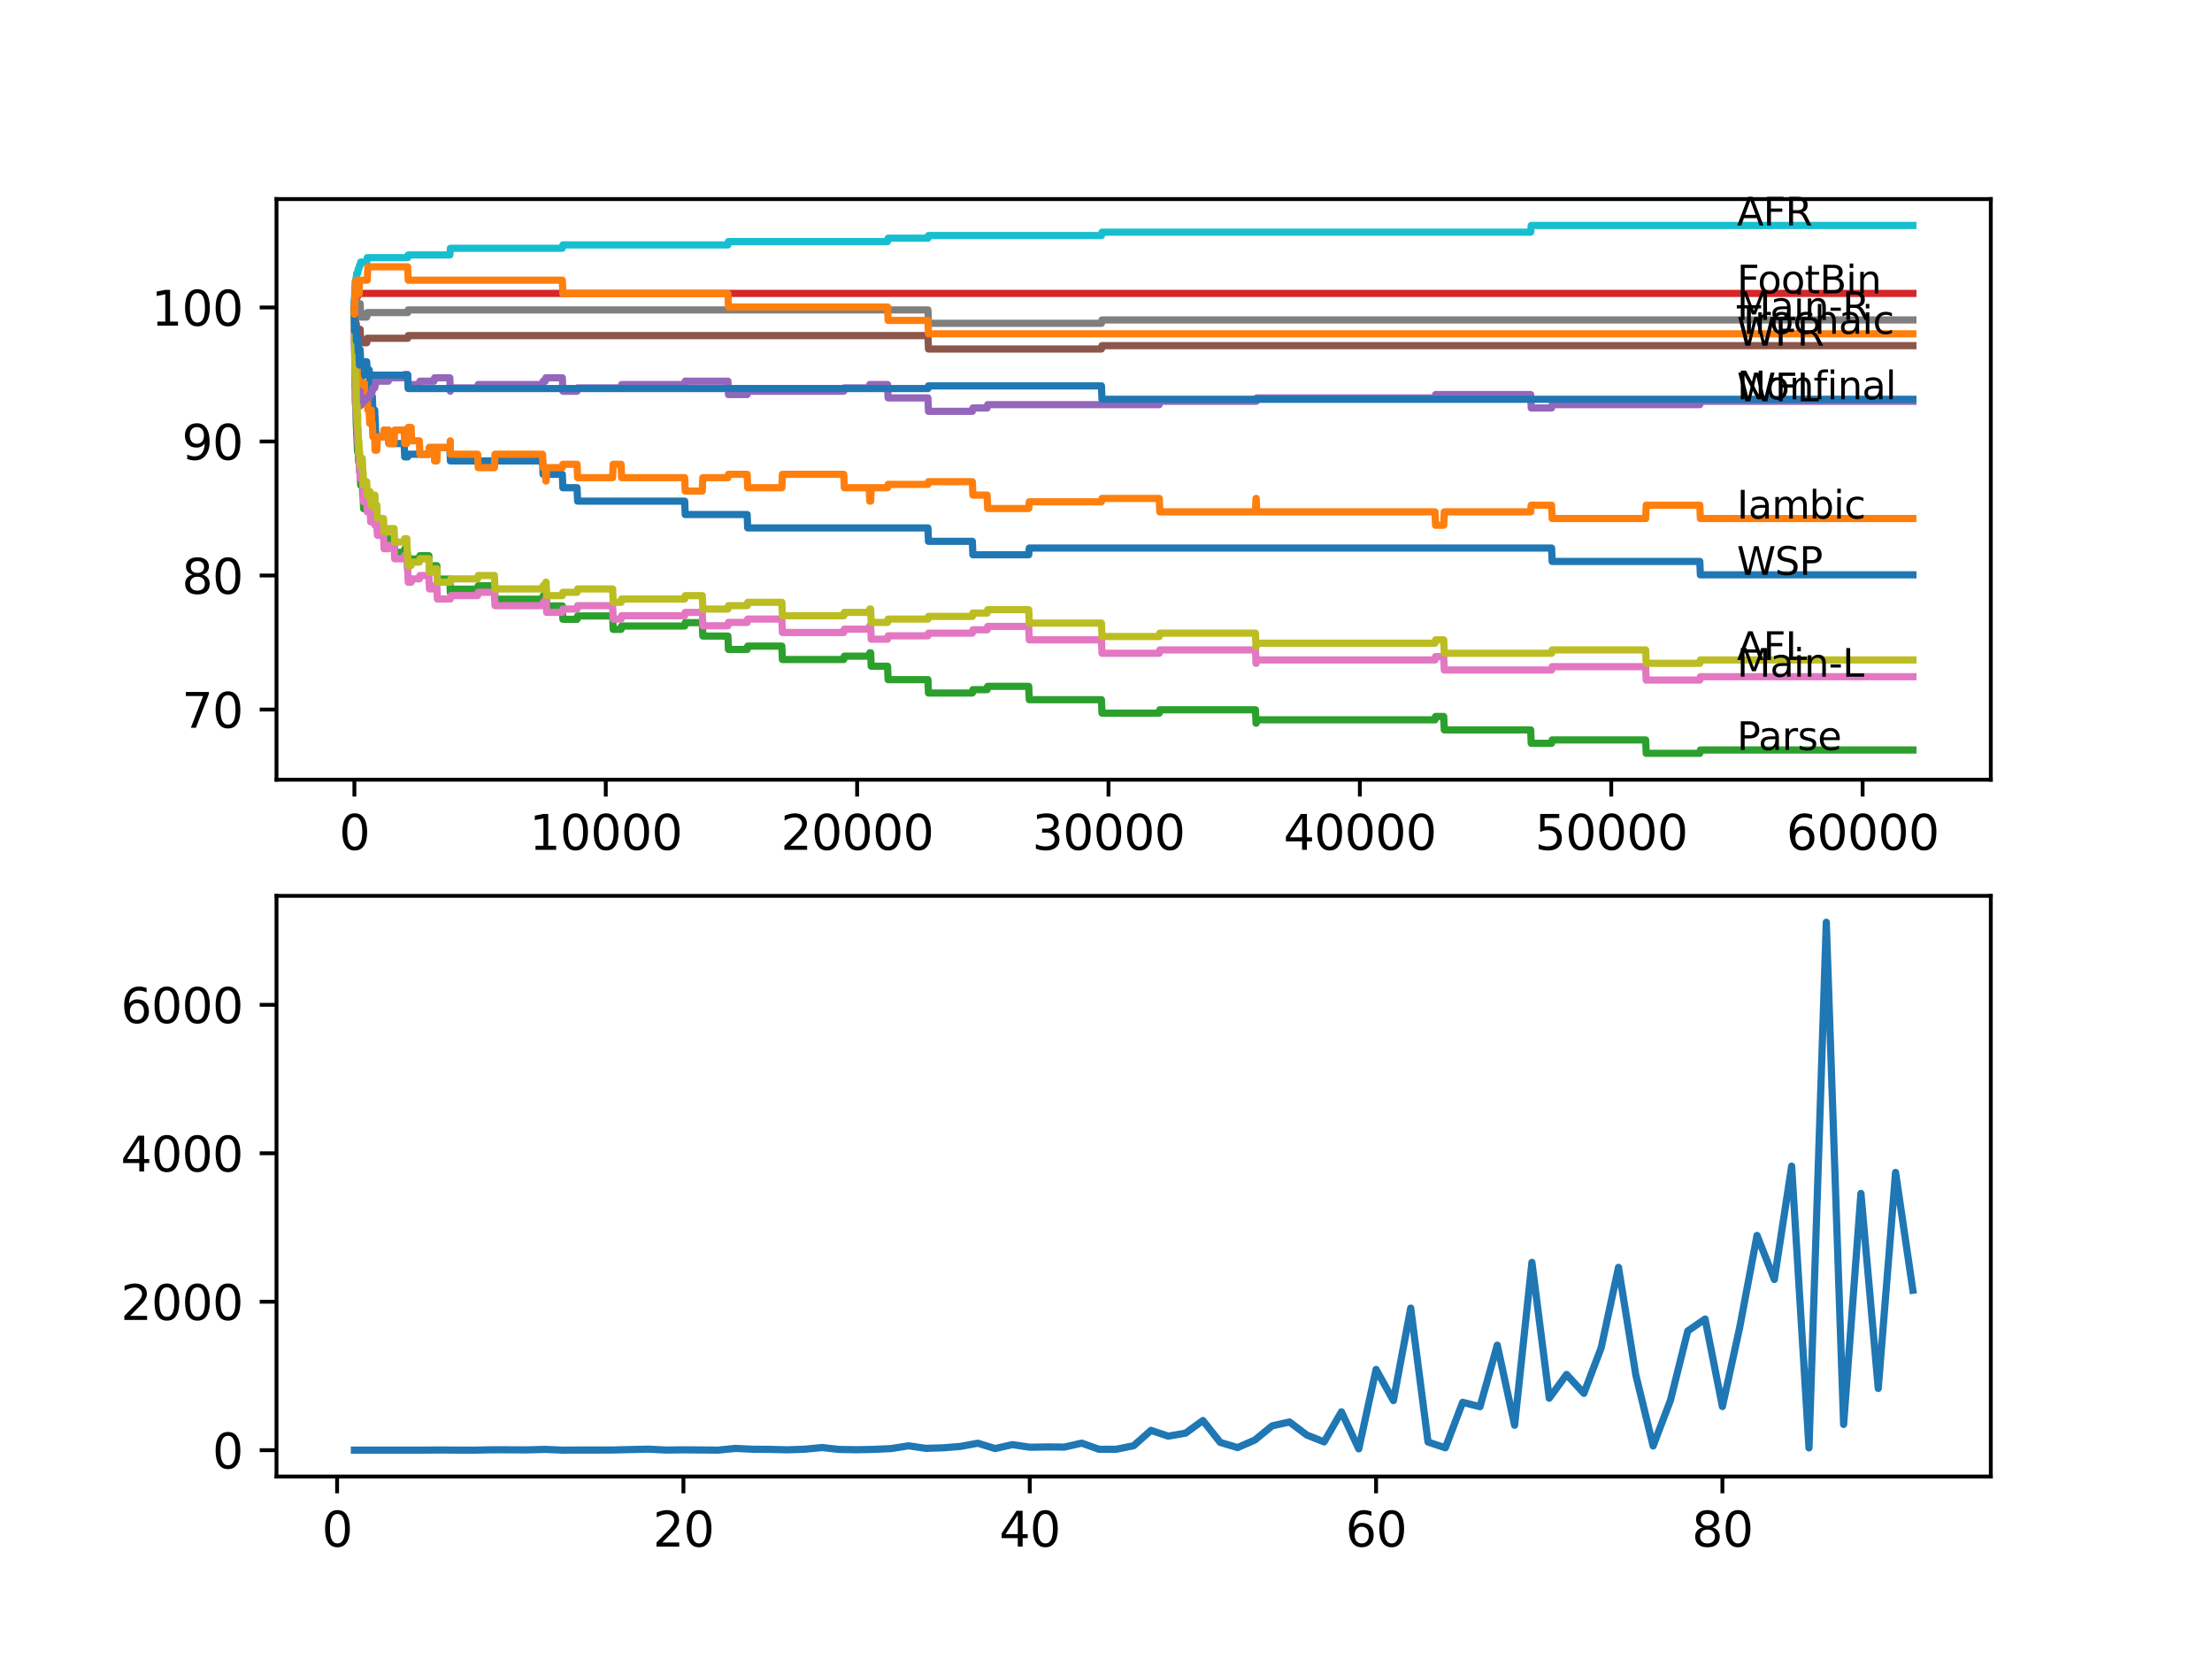 <?xml version="1.0" encoding="utf-8" standalone="no"?>
<!DOCTYPE svg PUBLIC "-//W3C//DTD SVG 1.1//EN"
  "http://www.w3.org/Graphics/SVG/1.1/DTD/svg11.dtd">
<svg xmlns:xlink="http://www.w3.org/1999/xlink" width="460.8pt" height="345.6pt" viewBox="0 0 460.8 345.6" xmlns="http://www.w3.org/2000/svg" version="1.1">
 <defs>
  <style type="text/css">*{stroke-linejoin: round; stroke-linecap: butt}</style>
 </defs>
 <g id="figure_1">
  <g id="patch_1">
   <path d="M 0 345.6 
L 460.8 345.6 
L 460.8 0 
L 0 0 
z
" style="fill: #ffffff"/>
  </g>
  <g id="axes_1">
   <g id="patch_2">
    <path d="M 57.6 162.432 
L 414.72 162.432 
L 414.72 41.472 
L 57.6 41.472 
z
" style="fill: #ffffff"/>
   </g>
   <g id="matplotlib.axis_1">
    <g id="xtick_1">
     <g id="line2d_1">
      <defs>
       <path id="m7dcc23afe0" d="M 0 0 
L 0 3.5 
" style="stroke: #000000; stroke-width: 0.8"/>
      </defs>
      <g>
       <use xlink:href="#m7dcc23afe0" x="73.827" y="162.432" style="stroke: #000000; stroke-width: 0.8"/>
      </g>
     </g>
     <g id="text_1">
      <!-- 0 -->
      <g transform="translate(70.646 177.03)scale(0.1 -0.1)">
       <defs>
        <path id="DejaVuSans-30" d="M 2034 4250 
Q 1547 4250 1301 3770 
Q 1056 3291 1056 2328 
Q 1056 1369 1301 889 
Q 1547 409 2034 409 
Q 2525 409 2770 889 
Q 3016 1369 3016 2328 
Q 3016 3291 2770 3770 
Q 2525 4250 2034 4250 
z
M 2034 4750 
Q 2819 4750 3233 4129 
Q 3647 3509 3647 2328 
Q 3647 1150 3233 529 
Q 2819 -91 2034 -91 
Q 1250 -91 836 529 
Q 422 1150 422 2328 
Q 422 3509 836 4129 
Q 1250 4750 2034 4750 
z
" transform="scale(0.016)"/>
       </defs>
       <use xlink:href="#DejaVuSans-30"/>
      </g>
     </g>
    </g>
    <g id="xtick_2">
     <g id="line2d_2">
      <g>
       <use xlink:href="#m7dcc23afe0" x="126.192" y="162.432" style="stroke: #000000; stroke-width: 0.8"/>
      </g>
     </g>
     <g id="text_2">
      <!-- 10000 -->
      <g transform="translate(110.286 177.03)scale(0.1 -0.1)">
       <defs>
        <path id="DejaVuSans-31" d="M 794 531 
L 1825 531 
L 1825 4091 
L 703 3866 
L 703 4441 
L 1819 4666 
L 2450 4666 
L 2450 531 
L 3481 531 
L 3481 0 
L 794 0 
L 794 531 
z
" transform="scale(0.016)"/>
       </defs>
       <use xlink:href="#DejaVuSans-31"/>
       <use xlink:href="#DejaVuSans-30" x="63.623"/>
       <use xlink:href="#DejaVuSans-30" x="127.246"/>
       <use xlink:href="#DejaVuSans-30" x="190.869"/>
       <use xlink:href="#DejaVuSans-30" x="254.492"/>
      </g>
     </g>
    </g>
    <g id="xtick_3">
     <g id="line2d_3">
      <g>
       <use xlink:href="#m7dcc23afe0" x="178.556" y="162.432" style="stroke: #000000; stroke-width: 0.8"/>
      </g>
     </g>
     <g id="text_3">
      <!-- 20000 -->
      <g transform="translate(162.65 177.03)scale(0.1 -0.1)">
       <defs>
        <path id="DejaVuSans-32" d="M 1228 531 
L 3431 531 
L 3431 0 
L 469 0 
L 469 531 
Q 828 903 1448 1529 
Q 2069 2156 2228 2338 
Q 2531 2678 2651 2914 
Q 2772 3150 2772 3378 
Q 2772 3750 2511 3984 
Q 2250 4219 1831 4219 
Q 1534 4219 1204 4116 
Q 875 4013 500 3803 
L 500 4441 
Q 881 4594 1212 4672 
Q 1544 4750 1819 4750 
Q 2544 4750 2975 4387 
Q 3406 4025 3406 3419 
Q 3406 3131 3298 2873 
Q 3191 2616 2906 2266 
Q 2828 2175 2409 1742 
Q 1991 1309 1228 531 
z
" transform="scale(0.016)"/>
       </defs>
       <use xlink:href="#DejaVuSans-32"/>
       <use xlink:href="#DejaVuSans-30" x="63.623"/>
       <use xlink:href="#DejaVuSans-30" x="127.246"/>
       <use xlink:href="#DejaVuSans-30" x="190.869"/>
       <use xlink:href="#DejaVuSans-30" x="254.492"/>
      </g>
     </g>
    </g>
    <g id="xtick_4">
     <g id="line2d_4">
      <g>
       <use xlink:href="#m7dcc23afe0" x="230.921" y="162.432" style="stroke: #000000; stroke-width: 0.8"/>
      </g>
     </g>
     <g id="text_4">
      <!-- 30000 -->
      <g transform="translate(215.015 177.03)scale(0.1 -0.1)">
       <defs>
        <path id="DejaVuSans-33" d="M 2597 2516 
Q 3050 2419 3304 2112 
Q 3559 1806 3559 1356 
Q 3559 666 3084 287 
Q 2609 -91 1734 -91 
Q 1441 -91 1130 -33 
Q 819 25 488 141 
L 488 750 
Q 750 597 1062 519 
Q 1375 441 1716 441 
Q 2309 441 2620 675 
Q 2931 909 2931 1356 
Q 2931 1769 2642 2001 
Q 2353 2234 1838 2234 
L 1294 2234 
L 1294 2753 
L 1863 2753 
Q 2328 2753 2575 2939 
Q 2822 3125 2822 3475 
Q 2822 3834 2567 4026 
Q 2313 4219 1838 4219 
Q 1578 4219 1281 4162 
Q 984 4106 628 3988 
L 628 4550 
Q 988 4650 1302 4700 
Q 1616 4750 1894 4750 
Q 2613 4750 3031 4423 
Q 3450 4097 3450 3541 
Q 3450 3153 3228 2886 
Q 3006 2619 2597 2516 
z
" transform="scale(0.016)"/>
       </defs>
       <use xlink:href="#DejaVuSans-33"/>
       <use xlink:href="#DejaVuSans-30" x="63.623"/>
       <use xlink:href="#DejaVuSans-30" x="127.246"/>
       <use xlink:href="#DejaVuSans-30" x="190.869"/>
       <use xlink:href="#DejaVuSans-30" x="254.492"/>
      </g>
     </g>
    </g>
    <g id="xtick_5">
     <g id="line2d_5">
      <g>
       <use xlink:href="#m7dcc23afe0" x="283.285" y="162.432" style="stroke: #000000; stroke-width: 0.8"/>
      </g>
     </g>
     <g id="text_5">
      <!-- 40000 -->
      <g transform="translate(267.379 177.03)scale(0.1 -0.1)">
       <defs>
        <path id="DejaVuSans-34" d="M 2419 4116 
L 825 1625 
L 2419 1625 
L 2419 4116 
z
M 2253 4666 
L 3047 4666 
L 3047 1625 
L 3713 1625 
L 3713 1100 
L 3047 1100 
L 3047 0 
L 2419 0 
L 2419 1100 
L 313 1100 
L 313 1709 
L 2253 4666 
z
" transform="scale(0.016)"/>
       </defs>
       <use xlink:href="#DejaVuSans-34"/>
       <use xlink:href="#DejaVuSans-30" x="63.623"/>
       <use xlink:href="#DejaVuSans-30" x="127.246"/>
       <use xlink:href="#DejaVuSans-30" x="190.869"/>
       <use xlink:href="#DejaVuSans-30" x="254.492"/>
      </g>
     </g>
    </g>
    <g id="xtick_6">
     <g id="line2d_6">
      <g>
       <use xlink:href="#m7dcc23afe0" x="335.65" y="162.432" style="stroke: #000000; stroke-width: 0.8"/>
      </g>
     </g>
     <g id="text_6">
      <!-- 50000 -->
      <g transform="translate(319.744 177.03)scale(0.1 -0.1)">
       <defs>
        <path id="DejaVuSans-35" d="M 691 4666 
L 3169 4666 
L 3169 4134 
L 1269 4134 
L 1269 2991 
Q 1406 3038 1543 3061 
Q 1681 3084 1819 3084 
Q 2600 3084 3056 2656 
Q 3513 2228 3513 1497 
Q 3513 744 3044 326 
Q 2575 -91 1722 -91 
Q 1428 -91 1123 -41 
Q 819 9 494 109 
L 494 744 
Q 775 591 1075 516 
Q 1375 441 1709 441 
Q 2250 441 2565 725 
Q 2881 1009 2881 1497 
Q 2881 1984 2565 2268 
Q 2250 2553 1709 2553 
Q 1456 2553 1204 2497 
Q 953 2441 691 2322 
L 691 4666 
z
" transform="scale(0.016)"/>
       </defs>
       <use xlink:href="#DejaVuSans-35"/>
       <use xlink:href="#DejaVuSans-30" x="63.623"/>
       <use xlink:href="#DejaVuSans-30" x="127.246"/>
       <use xlink:href="#DejaVuSans-30" x="190.869"/>
       <use xlink:href="#DejaVuSans-30" x="254.492"/>
      </g>
     </g>
    </g>
    <g id="xtick_7">
     <g id="line2d_7">
      <g>
       <use xlink:href="#m7dcc23afe0" x="388.014" y="162.432" style="stroke: #000000; stroke-width: 0.8"/>
      </g>
     </g>
     <g id="text_7">
      <!-- 60000 -->
      <g transform="translate(372.108 177.03)scale(0.1 -0.1)">
       <defs>
        <path id="DejaVuSans-36" d="M 2113 2584 
Q 1688 2584 1439 2293 
Q 1191 2003 1191 1497 
Q 1191 994 1439 701 
Q 1688 409 2113 409 
Q 2538 409 2786 701 
Q 3034 994 3034 1497 
Q 3034 2003 2786 2293 
Q 2538 2584 2113 2584 
z
M 3366 4563 
L 3366 3988 
Q 3128 4100 2886 4159 
Q 2644 4219 2406 4219 
Q 1781 4219 1451 3797 
Q 1122 3375 1075 2522 
Q 1259 2794 1537 2939 
Q 1816 3084 2150 3084 
Q 2853 3084 3261 2657 
Q 3669 2231 3669 1497 
Q 3669 778 3244 343 
Q 2819 -91 2113 -91 
Q 1303 -91 875 529 
Q 447 1150 447 2328 
Q 447 3434 972 4092 
Q 1497 4750 2381 4750 
Q 2619 4750 2861 4703 
Q 3103 4656 3366 4563 
z
" transform="scale(0.016)"/>
       </defs>
       <use xlink:href="#DejaVuSans-36"/>
       <use xlink:href="#DejaVuSans-30" x="63.623"/>
       <use xlink:href="#DejaVuSans-30" x="127.246"/>
       <use xlink:href="#DejaVuSans-30" x="190.869"/>
       <use xlink:href="#DejaVuSans-30" x="254.492"/>
      </g>
     </g>
    </g>
   </g>
   <g id="matplotlib.axis_2">
    <g id="ytick_1">
     <g id="line2d_8">
      <defs>
       <path id="mdab7113516" d="M 0 0 
L -3.5 0 
" style="stroke: #000000; stroke-width: 0.8"/>
      </defs>
      <g>
       <use xlink:href="#mdab7113516" x="57.6" y="147.813" style="stroke: #000000; stroke-width: 0.8"/>
      </g>
     </g>
     <g id="text_8">
      <!-- 70 -->
      <g transform="translate(37.875 151.612)scale(0.1 -0.1)">
       <defs>
        <path id="DejaVuSans-37" d="M 525 4666 
L 3525 4666 
L 3525 4397 
L 1831 0 
L 1172 0 
L 2766 4134 
L 525 4134 
L 525 4666 
z
" transform="scale(0.016)"/>
       </defs>
       <use xlink:href="#DejaVuSans-37"/>
       <use xlink:href="#DejaVuSans-30" x="63.623"/>
      </g>
     </g>
    </g>
    <g id="ytick_2">
     <g id="line2d_9">
      <g>
       <use xlink:href="#mdab7113516" x="57.6" y="119.891" style="stroke: #000000; stroke-width: 0.8"/>
      </g>
     </g>
     <g id="text_9">
      <!-- 80 -->
      <g transform="translate(37.875 123.691)scale(0.1 -0.1)">
       <defs>
        <path id="DejaVuSans-38" d="M 2034 2216 
Q 1584 2216 1326 1975 
Q 1069 1734 1069 1313 
Q 1069 891 1326 650 
Q 1584 409 2034 409 
Q 2484 409 2743 651 
Q 3003 894 3003 1313 
Q 3003 1734 2745 1975 
Q 2488 2216 2034 2216 
z
M 1403 2484 
Q 997 2584 770 2862 
Q 544 3141 544 3541 
Q 544 4100 942 4425 
Q 1341 4750 2034 4750 
Q 2731 4750 3128 4425 
Q 3525 4100 3525 3541 
Q 3525 3141 3298 2862 
Q 3072 2584 2669 2484 
Q 3125 2378 3379 2068 
Q 3634 1759 3634 1313 
Q 3634 634 3220 271 
Q 2806 -91 2034 -91 
Q 1263 -91 848 271 
Q 434 634 434 1313 
Q 434 1759 690 2068 
Q 947 2378 1403 2484 
z
M 1172 3481 
Q 1172 3119 1398 2916 
Q 1625 2713 2034 2713 
Q 2441 2713 2670 2916 
Q 2900 3119 2900 3481 
Q 2900 3844 2670 4047 
Q 2441 4250 2034 4250 
Q 1625 4250 1398 4047 
Q 1172 3844 1172 3481 
z
" transform="scale(0.016)"/>
       </defs>
       <use xlink:href="#DejaVuSans-38"/>
       <use xlink:href="#DejaVuSans-30" x="63.623"/>
      </g>
     </g>
    </g>
    <g id="ytick_3">
     <g id="line2d_10">
      <g>
       <use xlink:href="#mdab7113516" x="57.6" y="91.97" style="stroke: #000000; stroke-width: 0.8"/>
      </g>
     </g>
     <g id="text_10">
      <!-- 90 -->
      <g transform="translate(37.875 95.769)scale(0.1 -0.1)">
       <defs>
        <path id="DejaVuSans-39" d="M 703 97 
L 703 672 
Q 941 559 1184 500 
Q 1428 441 1663 441 
Q 2288 441 2617 861 
Q 2947 1281 2994 2138 
Q 2813 1869 2534 1725 
Q 2256 1581 1919 1581 
Q 1219 1581 811 2004 
Q 403 2428 403 3163 
Q 403 3881 828 4315 
Q 1253 4750 1959 4750 
Q 2769 4750 3195 4129 
Q 3622 3509 3622 2328 
Q 3622 1225 3098 567 
Q 2575 -91 1691 -91 
Q 1453 -91 1209 -44 
Q 966 3 703 97 
z
M 1959 2075 
Q 2384 2075 2632 2365 
Q 2881 2656 2881 3163 
Q 2881 3666 2632 3958 
Q 2384 4250 1959 4250 
Q 1534 4250 1286 3958 
Q 1038 3666 1038 3163 
Q 1038 2656 1286 2365 
Q 1534 2075 1959 2075 
z
" transform="scale(0.016)"/>
       </defs>
       <use xlink:href="#DejaVuSans-39"/>
       <use xlink:href="#DejaVuSans-30" x="63.623"/>
      </g>
     </g>
    </g>
    <g id="ytick_4">
     <g id="line2d_11">
      <g>
       <use xlink:href="#mdab7113516" x="57.6" y="64.049" style="stroke: #000000; stroke-width: 0.8"/>
      </g>
     </g>
     <g id="text_11">
      <!-- 100 -->
      <g transform="translate(31.512 67.848)scale(0.1 -0.1)">
       <use xlink:href="#DejaVuSans-31"/>
       <use xlink:href="#DejaVuSans-30" x="63.623"/>
       <use xlink:href="#DejaVuSans-30" x="127.246"/>
      </g>
     </g>
    </g>
   </g>
   <g id="line2d_12">
    <path d="M 73.833 64.049 
L 73.958 72.565 
L 74.016 72.565 
L 74.026 74.798 
L 74.131 72.006 
L 74.178 72.006 
L 74.294 75.636 
L 74.362 75.636 
L 74.477 74.24 
L 74.582 74.24 
L 74.697 72.844 
L 75.027 72.844 
L 75.142 75.636 
L 75.336 75.636 
L 75.451 78.428 
L 75.466 78.428 
L 75.582 77.032 
L 76.901 77.032 
L 77.016 79.824 
L 77.341 79.824 
L 77.456 82.616 
L 77.561 82.616 
L 77.676 85.409 
L 78.059 85.409 
L 78.174 88.201 
L 78.189 88.201 
L 78.305 90.993 
L 79.902 90.993 
L 80.017 89.597 
L 80.891 89.597 
L 81.007 92.389 
L 84.19 92.389 
L 84.306 95.181 
L 84.924 95.181 
L 85.039 94.623 
L 89.348 94.623 
L 89.464 93.227 
L 93.71 93.227 
L 93.825 96.019 
L 113.022 96.019 
L 113.138 98.811 
L 117.143 98.811 
L 117.259 101.603 
L 120.212 101.603 
L 120.327 104.395 
L 142.629 104.395 
L 142.744 107.187 
L 155.647 107.187 
L 155.762 109.979 
L 193.302 109.979 
L 193.417 112.772 
L 202.555 112.772 
L 202.67 115.564 
L 214.3 115.564 
L 214.416 114.168 
L 323.224 114.168 
L 323.339 116.96 
L 354.103 116.96 
L 354.218 119.752 
L 398.487 119.752 
L 398.487 119.752 
" clip-path="url(#pedb2adfe39)" style="fill: none; stroke: #1f77b4; stroke-width: 1.5; stroke-linecap: square"/>
   </g>
   <g id="line2d_13">
    <path d="M 73.833 64.049 
L 73.838 63.49 
L 73.88 68.377 
L 73.937 73.961 
L 73.99 68.377 
L 74.016 68.377 
L 74.105 75.357 
L 74.136 73.961 
L 74.178 73.961 
L 74.236 77.591 
L 74.294 77.032 
L 74.362 77.032 
L 74.43 75.636 
L 74.435 78.428 
L 74.466 78.428 
L 74.487 78.428 
L 74.582 81.22 
L 74.597 79.824 
L 74.77 79.824 
L 74.822 79.126 
L 74.828 81.918 
L 74.854 81.918 
L 74.911 84.711 
L 74.964 81.918 
L 75.027 81.918 
L 75.142 81.22 
L 75.336 81.22 
L 75.451 84.013 
L 75.466 84.013 
L 75.582 82.616 
L 75.634 82.616 
L 75.749 79.824 
L 75.901 79.824 
L 76.016 82.616 
L 76.509 82.616 
L 76.624 85.409 
L 76.901 85.409 
L 77.016 88.201 
L 77.111 88.201 
L 77.226 85.409 
L 77.341 85.409 
L 77.456 88.201 
L 77.561 88.201 
L 77.676 90.993 
L 78.059 90.993 
L 78.121 93.785 
L 78.169 90.993 
L 78.189 90.993 
L 78.305 93.785 
L 78.504 93.785 
L 78.619 90.993 
L 79.902 90.993 
L 80.017 89.597 
L 80.891 89.597 
L 81.007 92.389 
L 82.096 92.389 
L 82.211 89.597 
L 84.19 89.597 
L 84.306 92.389 
L 84.74 92.389 
L 84.855 89.597 
L 84.924 89.597 
L 85.039 89.038 
L 85.641 89.038 
L 85.756 91.831 
L 87.358 91.831 
L 87.474 94.623 
L 89.348 94.623 
L 89.464 93.227 
L 90.417 93.227 
L 90.532 96.019 
L 91.003 96.019 
L 91.118 93.227 
L 93.71 93.227 
L 93.805 91.831 
L 93.81 94.623 
L 93.815 94.623 
L 99.502 94.623 
L 99.617 97.415 
L 103 97.415 
L 103.115 94.623 
L 113.022 94.623 
L 113.138 97.415 
L 113.598 97.415 
L 113.714 100.207 
L 113.766 100.207 
L 113.881 97.415 
L 117.143 97.415 
L 117.259 96.717 
L 120.212 96.717 
L 120.327 99.509 
L 127.622 99.509 
L 127.737 96.717 
L 129.381 96.717 
L 129.496 99.509 
L 142.629 99.509 
L 142.744 102.301 
L 146.295 102.301 
L 146.41 99.509 
L 151.636 99.509 
L 151.751 98.811 
L 155.647 98.811 
L 155.762 101.603 
L 162.873 101.603 
L 162.988 98.811 
L 175.771 98.811 
L 175.886 101.603 
L 181.075 101.603 
L 181.19 104.395 
L 181.374 104.395 
L 181.489 101.603 
L 184.893 101.603 
L 185.008 100.905 
L 193.302 100.905 
L 193.417 100.347 
L 202.555 100.347 
L 202.67 103.139 
L 205.634 103.139 
L 205.749 105.931 
L 214.3 105.931 
L 214.416 104.535 
L 229.449 104.535 
L 229.565 103.837 
L 241.493 103.837 
L 241.609 106.629 
L 261.533 106.629 
L 261.648 103.837 
L 261.696 103.837 
L 261.811 106.629 
L 298.937 106.629 
L 299.052 109.421 
L 300.754 109.421 
L 300.869 106.629 
L 318.867 106.629 
L 318.982 105.233 
L 323.224 105.233 
L 323.339 108.025 
L 342.819 108.025 
L 342.934 105.233 
L 354.103 105.233 
L 354.218 108.025 
L 398.487 108.025 
L 398.487 108.025 
" clip-path="url(#pedb2adfe39)" style="fill: none; stroke: #ff7f0e; stroke-width: 1.5; stroke-linecap: square"/>
   </g>
   <g id="line2d_14">
    <path d="M 73.833 64.049 
L 73.969 79.312 
L 74.016 79.312 
L 74.021 78.754 
L 74.047 84.338 
L 74.084 83.64 
L 74.105 83.64 
L 74.22 88.526 
L 74.236 88.526 
L 74.351 91.319 
L 74.362 91.319 
L 74.477 94.111 
L 74.487 94.111 
L 74.582 93.413 
L 74.697 96.205 
L 74.854 96.205 
L 74.911 95.507 
L 74.917 98.299 
L 74.948 98.299 
L 75.027 98.299 
L 75.142 101.091 
L 75.336 101.091 
L 75.451 100.393 
L 75.466 100.393 
L 75.582 103.185 
L 75.634 103.185 
L 75.749 105.977 
L 75.901 105.977 
L 76.016 105.279 
L 76.901 105.279 
L 77.016 104.581 
L 77.111 104.581 
L 77.226 107.373 
L 77.341 107.373 
L 77.456 106.675 
L 77.561 106.675 
L 77.676 105.977 
L 78.059 105.977 
L 78.121 105.279 
L 78.127 108.071 
L 78.153 108.071 
L 78.189 108.071 
L 78.305 107.373 
L 78.504 107.373 
L 78.619 110.166 
L 79.902 110.166 
L 80.017 112.958 
L 80.891 112.958 
L 81.007 112.26 
L 82.096 112.26 
L 82.211 115.052 
L 84.19 115.052 
L 84.306 114.354 
L 84.74 114.354 
L 84.855 117.146 
L 85.641 117.146 
L 85.756 116.448 
L 87.358 116.448 
L 87.474 115.75 
L 89.348 115.75 
L 89.464 118.542 
L 90.417 118.542 
L 90.532 117.844 
L 91.003 117.844 
L 91.118 120.636 
L 93.71 120.636 
L 93.805 123.428 
L 93.82 122.73 
L 99.502 122.73 
L 99.617 122.032 
L 103 122.032 
L 103.115 124.824 
L 113.022 124.824 
L 113.138 124.126 
L 113.598 124.126 
L 113.714 123.428 
L 113.766 123.428 
L 113.881 126.22 
L 117.143 126.22 
L 117.259 129.012 
L 120.212 129.012 
L 120.327 128.314 
L 127.622 128.314 
L 127.737 131.107 
L 129.381 131.107 
L 129.496 130.409 
L 142.629 130.409 
L 142.744 129.71 
L 146.295 129.71 
L 146.41 132.503 
L 151.636 132.503 
L 151.751 135.295 
L 155.647 135.295 
L 155.762 134.597 
L 162.873 134.597 
L 162.988 137.389 
L 175.771 137.389 
L 175.886 136.691 
L 181.075 136.691 
L 181.19 135.993 
L 181.374 135.993 
L 181.489 138.785 
L 184.893 138.785 
L 185.008 141.577 
L 193.302 141.577 
L 193.417 144.369 
L 202.555 144.369 
L 202.67 143.671 
L 205.634 143.671 
L 205.749 142.973 
L 214.3 142.973 
L 214.416 145.765 
L 229.449 145.765 
L 229.565 148.557 
L 241.493 148.557 
L 241.609 147.859 
L 261.533 147.859 
L 261.648 150.652 
L 261.696 150.652 
L 261.811 149.953 
L 298.937 149.953 
L 299.052 149.255 
L 300.754 149.255 
L 300.869 152.048 
L 318.867 152.048 
L 318.982 154.84 
L 323.224 154.84 
L 323.339 154.142 
L 342.819 154.142 
L 342.934 156.934 
L 354.103 156.934 
L 354.218 156.236 
L 398.487 156.236 
L 398.487 156.236 
" clip-path="url(#pedb2adfe39)" style="fill: none; stroke: #2ca02c; stroke-width: 1.5; stroke-linecap: square"/>
   </g>
   <g id="line2d_15">
    <path d="M 73.833 64.049 
L 73.958 62.373 
L 74.016 62.373 
L 74.131 61.815 
L 74.487 61.815 
L 74.602 61.117 
L 398.487 61.117 
L 398.487 61.117 
" clip-path="url(#pedb2adfe39)" style="fill: none; stroke: #d62728; stroke-width: 1.5; stroke-linecap: square"/>
   </g>
   <g id="line2d_16">
    <path d="M 73.833 66.841 
L 73.969 80.802 
L 74.021 80.802 
L 74.058 83.594 
L 74.131 82.896 
L 74.178 82.896 
L 74.294 82.198 
L 74.854 82.198 
L 74.969 81.5 
L 75.027 81.5 
L 75.142 84.292 
L 75.336 84.292 
L 75.451 83.594 
L 75.901 83.594 
L 76.016 82.896 
L 76.901 82.896 
L 77.016 82.198 
L 77.341 82.198 
L 77.456 81.5 
L 77.561 81.5 
L 77.676 80.802 
L 78.059 80.802 
L 78.174 80.104 
L 78.189 80.104 
L 78.305 79.405 
L 80.891 79.405 
L 81.007 78.707 
L 84.19 78.707 
L 84.306 78.009 
L 84.924 78.009 
L 85.039 80.802 
L 85.641 80.802 
L 85.756 80.104 
L 87.358 80.104 
L 87.474 79.405 
L 90.417 79.405 
L 90.532 78.707 
L 93.71 78.707 
L 93.805 81.5 
L 93.82 80.802 
L 99.502 80.802 
L 99.617 80.104 
L 113.022 80.104 
L 113.138 79.405 
L 113.598 79.405 
L 113.714 78.707 
L 117.143 78.707 
L 117.259 81.5 
L 120.212 81.5 
L 120.327 80.802 
L 129.381 80.802 
L 129.496 80.104 
L 142.629 80.104 
L 142.744 79.405 
L 151.636 79.405 
L 151.751 82.198 
L 155.647 82.198 
L 155.762 81.5 
L 175.771 81.5 
L 175.886 80.802 
L 181.075 80.802 
L 181.19 80.104 
L 184.893 80.104 
L 185.008 82.896 
L 193.302 82.896 
L 193.417 85.688 
L 202.555 85.688 
L 202.67 84.99 
L 205.634 84.99 
L 205.749 84.292 
L 241.493 84.292 
L 241.609 83.594 
L 261.696 83.594 
L 261.811 82.896 
L 298.937 82.896 
L 299.052 82.198 
L 318.867 82.198 
L 318.982 84.99 
L 323.224 84.99 
L 323.339 84.292 
L 354.103 84.292 
L 354.218 83.594 
L 398.487 83.594 
L 398.487 83.594 
" clip-path="url(#pedb2adfe39)" style="fill: none; stroke: #9467bd; stroke-width: 1.5; stroke-linecap: square"/>
   </g>
   <g id="line2d_17">
    <path d="M 73.833 63.118 
L 73.843 63.118 
L 73.869 65.91 
L 73.953 65.212 
L 74.021 65.212 
L 74.136 68.004 
L 74.189 68.004 
L 74.236 67.446 
L 74.241 70.238 
L 74.278 70.238 
L 74.513 70.238 
L 74.629 69.307 
L 74.77 69.307 
L 74.885 68.609 
L 75.027 68.609 
L 75.142 71.401 
L 76.393 71.401 
L 76.509 70.471 
L 84.924 70.471 
L 85.039 69.912 
L 193.302 69.912 
L 193.417 72.704 
L 229.449 72.704 
L 229.565 72.006 
L 398.487 72.006 
L 398.487 72.006 
" clip-path="url(#pedb2adfe39)" style="fill: none; stroke: #8c564b; stroke-width: 1.5; stroke-linecap: square"/>
   </g>
   <g id="line2d_18">
    <path d="M 73.833 66.841 
L 73.843 66.282 
L 73.859 71.867 
L 73.869 71.867 
L 73.99 79.126 
L 74.016 79.126 
L 74.042 77.87 
L 74.047 80.662 
L 74.105 79.964 
L 74.225 87.642 
L 74.236 87.642 
L 74.351 87.084 
L 74.362 87.084 
L 74.477 89.876 
L 74.487 89.876 
L 74.513 89.178 
L 74.519 91.97 
L 74.582 91.97 
L 74.697 94.762 
L 74.77 94.762 
L 74.854 97.554 
L 74.88 96.856 
L 74.911 96.856 
L 75.027 99.648 
L 75.336 99.648 
L 75.451 98.95 
L 75.466 98.95 
L 75.582 101.743 
L 75.634 101.743 
L 75.749 104.535 
L 75.901 104.535 
L 76.016 103.837 
L 76.393 103.837 
L 76.509 106.629 
L 76.901 106.629 
L 77.016 105.931 
L 77.111 105.931 
L 77.226 108.723 
L 77.341 108.723 
L 77.456 108.025 
L 77.561 108.025 
L 77.676 107.327 
L 78.059 107.327 
L 78.121 106.629 
L 78.127 109.421 
L 78.153 109.421 
L 78.189 109.421 
L 78.305 108.723 
L 78.504 108.723 
L 78.619 111.515 
L 79.902 111.515 
L 80.017 114.307 
L 80.891 114.307 
L 81.007 113.609 
L 82.096 113.609 
L 82.211 116.401 
L 84.19 116.401 
L 84.306 115.703 
L 84.74 115.703 
L 84.855 118.495 
L 84.924 118.495 
L 85.039 121.288 
L 85.641 121.288 
L 85.756 120.59 
L 87.358 120.59 
L 87.474 119.891 
L 89.348 119.891 
L 89.464 122.684 
L 90.417 122.684 
L 90.532 121.986 
L 91.003 121.986 
L 91.118 124.778 
L 93.805 124.778 
L 93.92 124.08 
L 99.502 124.08 
L 99.617 123.382 
L 103 123.382 
L 103.115 126.174 
L 113.022 126.174 
L 113.138 125.476 
L 113.598 125.476 
L 113.714 124.778 
L 113.766 124.778 
L 113.881 127.57 
L 117.143 127.57 
L 117.259 126.872 
L 120.212 126.872 
L 120.327 126.174 
L 127.622 126.174 
L 127.737 128.966 
L 129.381 128.966 
L 129.496 128.268 
L 142.629 128.268 
L 142.744 127.57 
L 146.295 127.57 
L 146.41 130.362 
L 151.636 130.362 
L 151.751 129.664 
L 155.647 129.664 
L 155.762 128.966 
L 162.873 128.966 
L 162.988 131.758 
L 175.771 131.758 
L 175.886 131.06 
L 181.075 131.06 
L 181.19 130.362 
L 181.374 130.362 
L 181.489 133.154 
L 184.893 133.154 
L 185.008 132.456 
L 193.302 132.456 
L 193.417 131.898 
L 202.555 131.898 
L 202.67 131.2 
L 205.634 131.2 
L 205.749 130.502 
L 214.3 130.502 
L 214.416 133.294 
L 229.449 133.294 
L 229.565 136.086 
L 241.493 136.086 
L 241.609 135.388 
L 261.533 135.388 
L 261.648 138.18 
L 261.696 138.18 
L 261.811 137.482 
L 298.937 137.482 
L 299.052 136.784 
L 300.754 136.784 
L 300.869 139.576 
L 323.224 139.576 
L 323.339 138.878 
L 342.819 138.878 
L 342.934 141.67 
L 354.103 141.67 
L 354.218 140.972 
L 398.487 140.972 
L 398.487 140.972 
" clip-path="url(#pedb2adfe39)" style="fill: none; stroke: #e377c2; stroke-width: 1.5; stroke-linecap: square"/>
   </g>
   <g id="line2d_19">
    <path d="M 73.833 63.118 
L 73.843 63.118 
L 73.974 59.861 
L 74.021 59.861 
L 74.136 62.653 
L 74.189 62.653 
L 74.236 62.094 
L 74.241 64.886 
L 74.278 64.886 
L 74.513 64.886 
L 74.629 63.956 
L 74.77 63.956 
L 74.885 63.258 
L 75.027 63.258 
L 75.142 66.05 
L 76.393 66.05 
L 76.509 65.119 
L 84.924 65.119 
L 85.039 64.561 
L 193.302 64.561 
L 193.417 67.353 
L 229.449 67.353 
L 229.565 66.655 
L 398.487 66.655 
L 398.487 66.655 
" clip-path="url(#pedb2adfe39)" style="fill: none; stroke: #7f7f7f; stroke-width: 1.5; stroke-linecap: square"/>
   </g>
   <g id="line2d_20">
    <path d="M 73.833 66.841 
L 73.854 66.282 
L 73.875 71.867 
L 73.901 71.308 
L 73.911 71.308 
L 73.937 70.75 
L 73.964 76.334 
L 73.974 76.334 
L 74.016 76.334 
L 74.042 75.078 
L 74.047 77.87 
L 74.105 77.172 
L 74.225 84.85 
L 74.236 84.85 
L 74.351 84.292 
L 74.362 84.292 
L 74.477 87.084 
L 74.487 87.084 
L 74.513 86.386 
L 74.519 89.178 
L 74.582 89.178 
L 74.697 91.97 
L 74.77 91.97 
L 74.854 94.762 
L 74.88 94.064 
L 74.911 94.064 
L 75.027 96.856 
L 75.142 96.158 
L 75.336 96.158 
L 75.451 95.46 
L 75.466 95.46 
L 75.582 98.252 
L 75.634 98.252 
L 75.749 101.045 
L 75.901 101.045 
L 76.016 100.347 
L 76.393 100.347 
L 76.509 103.139 
L 76.901 103.139 
L 77.016 102.441 
L 77.111 102.441 
L 77.226 105.233 
L 77.341 105.233 
L 77.456 104.535 
L 77.561 104.535 
L 77.676 103.837 
L 78.059 103.837 
L 78.121 103.139 
L 78.127 105.931 
L 78.153 105.931 
L 78.189 105.931 
L 78.305 105.233 
L 78.504 105.233 
L 78.619 108.025 
L 79.902 108.025 
L 80.017 110.817 
L 80.891 110.817 
L 81.007 110.119 
L 82.096 110.119 
L 82.211 112.911 
L 84.19 112.911 
L 84.306 112.213 
L 84.74 112.213 
L 84.855 115.005 
L 84.924 115.005 
L 85.039 117.797 
L 85.641 117.797 
L 85.756 117.099 
L 87.358 117.099 
L 87.474 116.401 
L 89.348 116.401 
L 89.464 119.193 
L 90.417 119.193 
L 90.532 118.495 
L 91.003 118.495 
L 91.118 121.288 
L 93.805 121.288 
L 93.92 120.59 
L 99.502 120.59 
L 99.617 119.891 
L 103 119.891 
L 103.115 122.684 
L 113.022 122.684 
L 113.138 121.986 
L 113.598 121.986 
L 113.714 121.288 
L 113.766 121.288 
L 113.881 124.08 
L 117.143 124.08 
L 117.259 123.382 
L 120.212 123.382 
L 120.327 122.684 
L 127.622 122.684 
L 127.737 125.476 
L 129.381 125.476 
L 129.496 124.778 
L 142.629 124.778 
L 142.744 124.08 
L 146.295 124.08 
L 146.41 126.872 
L 151.636 126.872 
L 151.751 126.174 
L 155.647 126.174 
L 155.762 125.476 
L 162.873 125.476 
L 162.988 128.268 
L 175.771 128.268 
L 175.886 127.57 
L 181.075 127.57 
L 181.19 126.872 
L 181.374 126.872 
L 181.489 129.664 
L 184.893 129.664 
L 185.008 128.966 
L 193.302 128.966 
L 193.417 128.407 
L 202.555 128.407 
L 202.67 127.709 
L 205.634 127.709 
L 205.749 127.011 
L 214.3 127.011 
L 214.416 129.804 
L 229.449 129.804 
L 229.565 132.596 
L 241.493 132.596 
L 241.609 131.898 
L 261.533 131.898 
L 261.648 134.69 
L 261.696 134.69 
L 261.811 133.992 
L 298.937 133.992 
L 299.052 133.294 
L 300.754 133.294 
L 300.869 136.086 
L 323.224 136.086 
L 323.339 135.388 
L 342.819 135.388 
L 342.934 138.18 
L 354.103 138.18 
L 354.218 137.482 
L 398.487 137.482 
L 398.487 137.482 
" clip-path="url(#pedb2adfe39)" style="fill: none; stroke: #bcbd22; stroke-width: 1.5; stroke-linecap: square"/>
   </g>
   <g id="line2d_21">
    <path d="M 73.833 63.118 
L 73.985 58.744 
L 74.021 58.744 
L 74.136 58.046 
L 74.189 58.046 
L 74.309 56.929 
L 74.513 56.929 
L 74.629 55.998 
L 74.77 55.998 
L 74.885 55.3 
L 75.027 55.3 
L 75.142 54.602 
L 76.393 54.602 
L 76.509 53.671 
L 84.924 53.671 
L 85.039 53.113 
L 93.71 53.113 
L 93.825 51.717 
L 117.143 51.717 
L 117.259 51.019 
L 151.636 51.019 
L 151.751 50.321 
L 184.893 50.321 
L 185.008 49.623 
L 193.302 49.623 
L 193.417 49.064 
L 229.449 49.064 
L 229.565 48.366 
L 318.867 48.366 
L 318.982 46.97 
L 398.487 46.97 
L 398.487 46.97 
" clip-path="url(#pedb2adfe39)" style="fill: none; stroke: #17becf; stroke-width: 1.5; stroke-linecap: square"/>
   </g>
   <g id="line2d_22">
    <path d="M 73.833 66.841 
L 73.843 66.841 
L 73.869 66.143 
L 73.875 68.935 
L 73.937 68.935 
L 74.021 68.935 
L 74.136 68.237 
L 74.189 68.237 
L 74.236 71.029 
L 74.304 70.471 
L 74.513 70.471 
L 74.629 73.263 
L 74.77 73.263 
L 74.885 76.055 
L 75.027 76.055 
L 75.142 75.357 
L 76.393 75.357 
L 76.509 78.149 
L 84.924 78.149 
L 85.039 80.941 
L 193.302 80.941 
L 193.417 80.383 
L 229.449 80.383 
L 229.565 83.175 
L 398.487 83.175 
L 398.487 83.175 
" clip-path="url(#pedb2adfe39)" style="fill: none; stroke: #1f77b4; stroke-width: 1.5; stroke-linecap: square"/>
   </g>
   <g id="line2d_23">
    <path d="M 73.833 64.049 
L 73.838 64.049 
L 73.854 65.445 
L 73.958 61.164 
L 74.032 61.164 
L 74.147 58.371 
L 74.189 58.371 
L 74.304 61.164 
L 74.43 61.164 
L 74.545 58.371 
L 74.77 58.371 
L 74.822 61.164 
L 74.88 58.371 
L 76.509 58.371 
L 76.624 55.579 
L 84.924 55.579 
L 85.039 58.371 
L 117.143 58.371 
L 117.259 61.164 
L 151.636 61.164 
L 151.751 63.956 
L 184.893 63.956 
L 185.008 66.748 
L 193.302 66.748 
L 193.417 69.54 
L 398.487 69.54 
L 398.487 69.54 
" clip-path="url(#pedb2adfe39)" style="fill: none; stroke: #ff7f0e; stroke-width: 1.5; stroke-linecap: square"/>
   </g>
   <g id="patch_3">
    <path d="M 57.6 162.432 
L 57.6 41.472 
" style="fill: none; stroke: #000000; stroke-width: 0.8; stroke-linejoin: miter; stroke-linecap: square"/>
   </g>
   <g id="patch_4">
    <path d="M 414.72 162.432 
L 414.72 41.472 
" style="fill: none; stroke: #000000; stroke-width: 0.8; stroke-linejoin: miter; stroke-linecap: square"/>
   </g>
   <g id="patch_5">
    <path d="M 57.6 162.432 
L 414.72 162.432 
" style="fill: none; stroke: #000000; stroke-width: 0.8; stroke-linejoin: miter; stroke-linecap: square"/>
   </g>
   <g id="patch_6">
    <path d="M 57.6 41.472 
L 414.72 41.472 
" style="fill: none; stroke: #000000; stroke-width: 0.8; stroke-linejoin: miter; stroke-linecap: square"/>
   </g>
   <g id="text_12">
    <!-- WSP -->
    <g transform="translate(361.832 119.752)scale(0.08 -0.08)">
     <defs>
      <path id="DejaVuSans-57" d="M 213 4666 
L 850 4666 
L 1831 722 
L 2809 4666 
L 3519 4666 
L 4500 722 
L 5478 4666 
L 6119 4666 
L 4947 0 
L 4153 0 
L 3169 4050 
L 2175 0 
L 1381 0 
L 213 4666 
z
" transform="scale(0.016)"/>
      <path id="DejaVuSans-53" d="M 3425 4513 
L 3425 3897 
Q 3066 4069 2747 4153 
Q 2428 4238 2131 4238 
Q 1616 4238 1336 4038 
Q 1056 3838 1056 3469 
Q 1056 3159 1242 3001 
Q 1428 2844 1947 2747 
L 2328 2669 
Q 3034 2534 3370 2195 
Q 3706 1856 3706 1288 
Q 3706 609 3251 259 
Q 2797 -91 1919 -91 
Q 1588 -91 1214 -16 
Q 841 59 441 206 
L 441 856 
Q 825 641 1194 531 
Q 1563 422 1919 422 
Q 2459 422 2753 634 
Q 3047 847 3047 1241 
Q 3047 1584 2836 1778 
Q 2625 1972 2144 2069 
L 1759 2144 
Q 1053 2284 737 2584 
Q 422 2884 422 3419 
Q 422 4038 858 4394 
Q 1294 4750 2059 4750 
Q 2388 4750 2728 4690 
Q 3069 4631 3425 4513 
z
" transform="scale(0.016)"/>
      <path id="DejaVuSans-50" d="M 1259 4147 
L 1259 2394 
L 2053 2394 
Q 2494 2394 2734 2622 
Q 2975 2850 2975 3272 
Q 2975 3691 2734 3919 
Q 2494 4147 2053 4147 
L 1259 4147 
z
M 628 4666 
L 2053 4666 
Q 2838 4666 3239 4311 
Q 3641 3956 3641 3272 
Q 3641 2581 3239 2228 
Q 2838 1875 2053 1875 
L 1259 1875 
L 1259 0 
L 628 0 
L 628 4666 
z
" transform="scale(0.016)"/>
     </defs>
     <use xlink:href="#DejaVuSans-57"/>
     <use xlink:href="#DejaVuSans-53" x="98.877"/>
     <use xlink:href="#DejaVuSans-50" x="162.354"/>
    </g>
   </g>
   <g id="text_13">
    <!-- Iambic -->
    <g transform="translate(361.832 108.025)scale(0.08 -0.08)">
     <defs>
      <path id="DejaVuSans-49" d="M 628 4666 
L 1259 4666 
L 1259 0 
L 628 0 
L 628 4666 
z
" transform="scale(0.016)"/>
      <path id="DejaVuSans-61" d="M 2194 1759 
Q 1497 1759 1228 1600 
Q 959 1441 959 1056 
Q 959 750 1161 570 
Q 1363 391 1709 391 
Q 2188 391 2477 730 
Q 2766 1069 2766 1631 
L 2766 1759 
L 2194 1759 
z
M 3341 1997 
L 3341 0 
L 2766 0 
L 2766 531 
Q 2569 213 2275 61 
Q 1981 -91 1556 -91 
Q 1019 -91 701 211 
Q 384 513 384 1019 
Q 384 1609 779 1909 
Q 1175 2209 1959 2209 
L 2766 2209 
L 2766 2266 
Q 2766 2663 2505 2880 
Q 2244 3097 1772 3097 
Q 1472 3097 1187 3025 
Q 903 2953 641 2809 
L 641 3341 
Q 956 3463 1253 3523 
Q 1550 3584 1831 3584 
Q 2591 3584 2966 3190 
Q 3341 2797 3341 1997 
z
" transform="scale(0.016)"/>
      <path id="DejaVuSans-6d" d="M 3328 2828 
Q 3544 3216 3844 3400 
Q 4144 3584 4550 3584 
Q 5097 3584 5394 3201 
Q 5691 2819 5691 2113 
L 5691 0 
L 5113 0 
L 5113 2094 
Q 5113 2597 4934 2840 
Q 4756 3084 4391 3084 
Q 3944 3084 3684 2787 
Q 3425 2491 3425 1978 
L 3425 0 
L 2847 0 
L 2847 2094 
Q 2847 2600 2669 2842 
Q 2491 3084 2119 3084 
Q 1678 3084 1418 2786 
Q 1159 2488 1159 1978 
L 1159 0 
L 581 0 
L 581 3500 
L 1159 3500 
L 1159 2956 
Q 1356 3278 1631 3431 
Q 1906 3584 2284 3584 
Q 2666 3584 2933 3390 
Q 3200 3197 3328 2828 
z
" transform="scale(0.016)"/>
      <path id="DejaVuSans-62" d="M 3116 1747 
Q 3116 2381 2855 2742 
Q 2594 3103 2138 3103 
Q 1681 3103 1420 2742 
Q 1159 2381 1159 1747 
Q 1159 1113 1420 752 
Q 1681 391 2138 391 
Q 2594 391 2855 752 
Q 3116 1113 3116 1747 
z
M 1159 2969 
Q 1341 3281 1617 3432 
Q 1894 3584 2278 3584 
Q 2916 3584 3314 3078 
Q 3713 2572 3713 1747 
Q 3713 922 3314 415 
Q 2916 -91 2278 -91 
Q 1894 -91 1617 61 
Q 1341 213 1159 525 
L 1159 0 
L 581 0 
L 581 4863 
L 1159 4863 
L 1159 2969 
z
" transform="scale(0.016)"/>
      <path id="DejaVuSans-69" d="M 603 3500 
L 1178 3500 
L 1178 0 
L 603 0 
L 603 3500 
z
M 603 4863 
L 1178 4863 
L 1178 4134 
L 603 4134 
L 603 4863 
z
" transform="scale(0.016)"/>
      <path id="DejaVuSans-63" d="M 3122 3366 
L 3122 2828 
Q 2878 2963 2633 3030 
Q 2388 3097 2138 3097 
Q 1578 3097 1268 2742 
Q 959 2388 959 1747 
Q 959 1106 1268 751 
Q 1578 397 2138 397 
Q 2388 397 2633 464 
Q 2878 531 3122 666 
L 3122 134 
Q 2881 22 2623 -34 
Q 2366 -91 2075 -91 
Q 1284 -91 818 406 
Q 353 903 353 1747 
Q 353 2603 823 3093 
Q 1294 3584 2113 3584 
Q 2378 3584 2631 3529 
Q 2884 3475 3122 3366 
z
" transform="scale(0.016)"/>
     </defs>
     <use xlink:href="#DejaVuSans-49"/>
     <use xlink:href="#DejaVuSans-61" x="29.492"/>
     <use xlink:href="#DejaVuSans-6d" x="90.771"/>
     <use xlink:href="#DejaVuSans-62" x="188.184"/>
     <use xlink:href="#DejaVuSans-69" x="251.66"/>
     <use xlink:href="#DejaVuSans-63" x="279.443"/>
    </g>
   </g>
   <g id="text_14">
    <!-- Parse -->
    <g transform="translate(361.832 156.236)scale(0.08 -0.08)">
     <defs>
      <path id="DejaVuSans-72" d="M 2631 2963 
Q 2534 3019 2420 3045 
Q 2306 3072 2169 3072 
Q 1681 3072 1420 2755 
Q 1159 2438 1159 1844 
L 1159 0 
L 581 0 
L 581 3500 
L 1159 3500 
L 1159 2956 
Q 1341 3275 1631 3429 
Q 1922 3584 2338 3584 
Q 2397 3584 2469 3576 
Q 2541 3569 2628 3553 
L 2631 2963 
z
" transform="scale(0.016)"/>
      <path id="DejaVuSans-73" d="M 2834 3397 
L 2834 2853 
Q 2591 2978 2328 3040 
Q 2066 3103 1784 3103 
Q 1356 3103 1142 2972 
Q 928 2841 928 2578 
Q 928 2378 1081 2264 
Q 1234 2150 1697 2047 
L 1894 2003 
Q 2506 1872 2764 1633 
Q 3022 1394 3022 966 
Q 3022 478 2636 193 
Q 2250 -91 1575 -91 
Q 1294 -91 989 -36 
Q 684 19 347 128 
L 347 722 
Q 666 556 975 473 
Q 1284 391 1588 391 
Q 1994 391 2212 530 
Q 2431 669 2431 922 
Q 2431 1156 2273 1281 
Q 2116 1406 1581 1522 
L 1381 1569 
Q 847 1681 609 1914 
Q 372 2147 372 2553 
Q 372 3047 722 3315 
Q 1072 3584 1716 3584 
Q 2034 3584 2315 3537 
Q 2597 3491 2834 3397 
z
" transform="scale(0.016)"/>
      <path id="DejaVuSans-65" d="M 3597 1894 
L 3597 1613 
L 953 1613 
Q 991 1019 1311 708 
Q 1631 397 2203 397 
Q 2534 397 2845 478 
Q 3156 559 3463 722 
L 3463 178 
Q 3153 47 2828 -22 
Q 2503 -91 2169 -91 
Q 1331 -91 842 396 
Q 353 884 353 1716 
Q 353 2575 817 3079 
Q 1281 3584 2069 3584 
Q 2775 3584 3186 3129 
Q 3597 2675 3597 1894 
z
M 3022 2063 
Q 3016 2534 2758 2815 
Q 2500 3097 2075 3097 
Q 1594 3097 1305 2825 
Q 1016 2553 972 2059 
L 3022 2063 
z
" transform="scale(0.016)"/>
     </defs>
     <use xlink:href="#DejaVuSans-50"/>
     <use xlink:href="#DejaVuSans-61" x="55.803"/>
     <use xlink:href="#DejaVuSans-72" x="117.082"/>
     <use xlink:href="#DejaVuSans-73" x="158.195"/>
     <use xlink:href="#DejaVuSans-65" x="210.295"/>
    </g>
   </g>
   <g id="text_15">
    <!-- FootBin -->
    <g transform="translate(361.832 61.117)scale(0.08 -0.08)">
     <defs>
      <path id="DejaVuSans-46" d="M 628 4666 
L 3309 4666 
L 3309 4134 
L 1259 4134 
L 1259 2759 
L 3109 2759 
L 3109 2228 
L 1259 2228 
L 1259 0 
L 628 0 
L 628 4666 
z
" transform="scale(0.016)"/>
      <path id="DejaVuSans-6f" d="M 1959 3097 
Q 1497 3097 1228 2736 
Q 959 2375 959 1747 
Q 959 1119 1226 758 
Q 1494 397 1959 397 
Q 2419 397 2687 759 
Q 2956 1122 2956 1747 
Q 2956 2369 2687 2733 
Q 2419 3097 1959 3097 
z
M 1959 3584 
Q 2709 3584 3137 3096 
Q 3566 2609 3566 1747 
Q 3566 888 3137 398 
Q 2709 -91 1959 -91 
Q 1206 -91 779 398 
Q 353 888 353 1747 
Q 353 2609 779 3096 
Q 1206 3584 1959 3584 
z
" transform="scale(0.016)"/>
      <path id="DejaVuSans-74" d="M 1172 4494 
L 1172 3500 
L 2356 3500 
L 2356 3053 
L 1172 3053 
L 1172 1153 
Q 1172 725 1289 603 
Q 1406 481 1766 481 
L 2356 481 
L 2356 0 
L 1766 0 
Q 1100 0 847 248 
Q 594 497 594 1153 
L 594 3053 
L 172 3053 
L 172 3500 
L 594 3500 
L 594 4494 
L 1172 4494 
z
" transform="scale(0.016)"/>
      <path id="DejaVuSans-42" d="M 1259 2228 
L 1259 519 
L 2272 519 
Q 2781 519 3026 730 
Q 3272 941 3272 1375 
Q 3272 1813 3026 2020 
Q 2781 2228 2272 2228 
L 1259 2228 
z
M 1259 4147 
L 1259 2741 
L 2194 2741 
Q 2656 2741 2882 2914 
Q 3109 3088 3109 3444 
Q 3109 3797 2882 3972 
Q 2656 4147 2194 4147 
L 1259 4147 
z
M 628 4666 
L 2241 4666 
Q 2963 4666 3353 4366 
Q 3744 4066 3744 3513 
Q 3744 3084 3544 2831 
Q 3344 2578 2956 2516 
Q 3422 2416 3680 2098 
Q 3938 1781 3938 1306 
Q 3938 681 3513 340 
Q 3088 0 2303 0 
L 628 0 
L 628 4666 
z
" transform="scale(0.016)"/>
      <path id="DejaVuSans-6e" d="M 3513 2113 
L 3513 0 
L 2938 0 
L 2938 2094 
Q 2938 2591 2744 2837 
Q 2550 3084 2163 3084 
Q 1697 3084 1428 2787 
Q 1159 2491 1159 1978 
L 1159 0 
L 581 0 
L 581 3500 
L 1159 3500 
L 1159 2956 
Q 1366 3272 1645 3428 
Q 1925 3584 2291 3584 
Q 2894 3584 3203 3211 
Q 3513 2838 3513 2113 
z
" transform="scale(0.016)"/>
     </defs>
     <use xlink:href="#DejaVuSans-46"/>
     <use xlink:href="#DejaVuSans-6f" x="53.895"/>
     <use xlink:href="#DejaVuSans-6f" x="115.076"/>
     <use xlink:href="#DejaVuSans-74" x="176.258"/>
     <use xlink:href="#DejaVuSans-42" x="215.467"/>
     <use xlink:href="#DejaVuSans-69" x="284.07"/>
     <use xlink:href="#DejaVuSans-6e" x="311.854"/>
    </g>
   </g>
   <g id="text_16">
    <!-- WFL -->
    <g transform="translate(361.832 83.594)scale(0.08 -0.08)">
     <defs>
      <path id="DejaVuSans-4c" d="M 628 4666 
L 1259 4666 
L 1259 531 
L 3531 531 
L 3531 0 
L 628 0 
L 628 4666 
z
" transform="scale(0.016)"/>
     </defs>
     <use xlink:href="#DejaVuSans-57"/>
     <use xlink:href="#DejaVuSans-46" x="98.877"/>
     <use xlink:href="#DejaVuSans-4c" x="156.396"/>
    </g>
   </g>
   <g id="text_17">
    <!-- WFR -->
    <g transform="translate(361.832 72.006)scale(0.08 -0.08)">
     <defs>
      <path id="DejaVuSans-52" d="M 2841 2188 
Q 3044 2119 3236 1894 
Q 3428 1669 3622 1275 
L 4263 0 
L 3584 0 
L 2988 1197 
Q 2756 1666 2539 1819 
Q 2322 1972 1947 1972 
L 1259 1972 
L 1259 0 
L 628 0 
L 628 4666 
L 2053 4666 
Q 2853 4666 3247 4331 
Q 3641 3997 3641 3322 
Q 3641 2881 3436 2590 
Q 3231 2300 2841 2188 
z
M 1259 4147 
L 1259 2491 
L 2053 2491 
Q 2509 2491 2742 2702 
Q 2975 2913 2975 3322 
Q 2975 3731 2742 3939 
Q 2509 4147 2053 4147 
L 1259 4147 
z
" transform="scale(0.016)"/>
     </defs>
     <use xlink:href="#DejaVuSans-57"/>
     <use xlink:href="#DejaVuSans-46" x="98.877"/>
     <use xlink:href="#DejaVuSans-52" x="156.396"/>
    </g>
   </g>
   <g id="text_18">
    <!-- Main-L -->
    <g transform="translate(361.832 140.972)scale(0.08 -0.08)">
     <defs>
      <path id="DejaVuSans-4d" d="M 628 4666 
L 1569 4666 
L 2759 1491 
L 3956 4666 
L 4897 4666 
L 4897 0 
L 4281 0 
L 4281 4097 
L 3078 897 
L 2444 897 
L 1241 4097 
L 1241 0 
L 628 0 
L 628 4666 
z
" transform="scale(0.016)"/>
      <path id="DejaVuSans-2d" d="M 313 2009 
L 1997 2009 
L 1997 1497 
L 313 1497 
L 313 2009 
z
" transform="scale(0.016)"/>
     </defs>
     <use xlink:href="#DejaVuSans-4d"/>
     <use xlink:href="#DejaVuSans-61" x="86.279"/>
     <use xlink:href="#DejaVuSans-69" x="147.559"/>
     <use xlink:href="#DejaVuSans-6e" x="175.342"/>
     <use xlink:href="#DejaVuSans-2d" x="238.721"/>
     <use xlink:href="#DejaVuSans-4c" x="274.805"/>
    </g>
   </g>
   <g id="text_19">
    <!-- Main-R -->
    <g transform="translate(361.832 66.655)scale(0.08 -0.08)">
     <use xlink:href="#DejaVuSans-4d"/>
     <use xlink:href="#DejaVuSans-61" x="86.279"/>
     <use xlink:href="#DejaVuSans-69" x="147.559"/>
     <use xlink:href="#DejaVuSans-6e" x="175.342"/>
     <use xlink:href="#DejaVuSans-2d" x="238.721"/>
     <use xlink:href="#DejaVuSans-52" x="274.805"/>
    </g>
   </g>
   <g id="text_20">
    <!-- AFL -->
    <g transform="translate(361.832 137.482)scale(0.08 -0.08)">
     <defs>
      <path id="DejaVuSans-41" d="M 2188 4044 
L 1331 1722 
L 3047 1722 
L 2188 4044 
z
M 1831 4666 
L 2547 4666 
L 4325 0 
L 3669 0 
L 3244 1197 
L 1141 1197 
L 716 0 
L 50 0 
L 1831 4666 
z
" transform="scale(0.016)"/>
     </defs>
     <use xlink:href="#DejaVuSans-41"/>
     <use xlink:href="#DejaVuSans-46" x="68.408"/>
     <use xlink:href="#DejaVuSans-4c" x="125.928"/>
    </g>
   </g>
   <g id="text_21">
    <!-- AFR -->
    <g transform="translate(361.832 46.97)scale(0.08 -0.08)">
     <use xlink:href="#DejaVuSans-41"/>
     <use xlink:href="#DejaVuSans-46" x="68.408"/>
     <use xlink:href="#DejaVuSans-52" x="125.928"/>
    </g>
   </g>
   <g id="text_22">
    <!-- Nonfinal -->
    <g transform="translate(361.832 83.175)scale(0.08 -0.08)">
     <defs>
      <path id="DejaVuSans-4e" d="M 628 4666 
L 1478 4666 
L 3547 763 
L 3547 4666 
L 4159 4666 
L 4159 0 
L 3309 0 
L 1241 3903 
L 1241 0 
L 628 0 
L 628 4666 
z
" transform="scale(0.016)"/>
      <path id="DejaVuSans-66" d="M 2375 4863 
L 2375 4384 
L 1825 4384 
Q 1516 4384 1395 4259 
Q 1275 4134 1275 3809 
L 1275 3500 
L 2222 3500 
L 2222 3053 
L 1275 3053 
L 1275 0 
L 697 0 
L 697 3053 
L 147 3053 
L 147 3500 
L 697 3500 
L 697 3744 
Q 697 4328 969 4595 
Q 1241 4863 1831 4863 
L 2375 4863 
z
" transform="scale(0.016)"/>
      <path id="DejaVuSans-6c" d="M 603 4863 
L 1178 4863 
L 1178 0 
L 603 0 
L 603 4863 
z
" transform="scale(0.016)"/>
     </defs>
     <use xlink:href="#DejaVuSans-4e"/>
     <use xlink:href="#DejaVuSans-6f" x="74.805"/>
     <use xlink:href="#DejaVuSans-6e" x="135.986"/>
     <use xlink:href="#DejaVuSans-66" x="199.365"/>
     <use xlink:href="#DejaVuSans-69" x="234.57"/>
     <use xlink:href="#DejaVuSans-6e" x="262.354"/>
     <use xlink:href="#DejaVuSans-61" x="325.732"/>
     <use xlink:href="#DejaVuSans-6c" x="387.012"/>
    </g>
   </g>
   <g id="text_23">
    <!-- Trochaic -->
    <g transform="translate(361.832 69.54)scale(0.08 -0.08)">
     <defs>
      <path id="DejaVuSans-54" d="M -19 4666 
L 3928 4666 
L 3928 4134 
L 2272 4134 
L 2272 0 
L 1638 0 
L 1638 4134 
L -19 4134 
L -19 4666 
z
" transform="scale(0.016)"/>
      <path id="DejaVuSans-68" d="M 3513 2113 
L 3513 0 
L 2938 0 
L 2938 2094 
Q 2938 2591 2744 2837 
Q 2550 3084 2163 3084 
Q 1697 3084 1428 2787 
Q 1159 2491 1159 1978 
L 1159 0 
L 581 0 
L 581 4863 
L 1159 4863 
L 1159 2956 
Q 1366 3272 1645 3428 
Q 1925 3584 2291 3584 
Q 2894 3584 3203 3211 
Q 3513 2838 3513 2113 
z
" transform="scale(0.016)"/>
     </defs>
     <use xlink:href="#DejaVuSans-54"/>
     <use xlink:href="#DejaVuSans-72" x="46.334"/>
     <use xlink:href="#DejaVuSans-6f" x="85.197"/>
     <use xlink:href="#DejaVuSans-63" x="146.379"/>
     <use xlink:href="#DejaVuSans-68" x="201.359"/>
     <use xlink:href="#DejaVuSans-61" x="264.738"/>
     <use xlink:href="#DejaVuSans-69" x="326.018"/>
     <use xlink:href="#DejaVuSans-63" x="353.801"/>
    </g>
   </g>
  </g>
  <g id="axes_2">
   <g id="patch_7">
    <path d="M 57.6 307.584 
L 414.72 307.584 
L 414.72 186.624 
L 57.6 186.624 
z
" style="fill: #ffffff"/>
   </g>
   <g id="matplotlib.axis_3">
    <g id="xtick_8">
     <g id="line2d_24">
      <g>
       <use xlink:href="#m7dcc23afe0" x="70.225" y="307.584" style="stroke: #000000; stroke-width: 0.8"/>
      </g>
     </g>
     <g id="text_24">
      <!-- 0 -->
      <g transform="translate(67.044 322.182)scale(0.1 -0.1)">
       <use xlink:href="#DejaVuSans-30"/>
      </g>
     </g>
    </g>
    <g id="xtick_9">
     <g id="line2d_25">
      <g>
       <use xlink:href="#m7dcc23afe0" x="142.371" y="307.584" style="stroke: #000000; stroke-width: 0.8"/>
      </g>
     </g>
     <g id="text_25">
      <!-- 20 -->
      <g transform="translate(136.008 322.182)scale(0.1 -0.1)">
       <use xlink:href="#DejaVuSans-32"/>
       <use xlink:href="#DejaVuSans-30" x="63.623"/>
      </g>
     </g>
    </g>
    <g id="xtick_10">
     <g id="line2d_26">
      <g>
       <use xlink:href="#m7dcc23afe0" x="214.516" y="307.584" style="stroke: #000000; stroke-width: 0.8"/>
      </g>
     </g>
     <g id="text_26">
      <!-- 40 -->
      <g transform="translate(208.154 322.182)scale(0.1 -0.1)">
       <use xlink:href="#DejaVuSans-34"/>
       <use xlink:href="#DejaVuSans-30" x="63.623"/>
      </g>
     </g>
    </g>
    <g id="xtick_11">
     <g id="line2d_27">
      <g>
       <use xlink:href="#m7dcc23afe0" x="286.662" y="307.584" style="stroke: #000000; stroke-width: 0.8"/>
      </g>
     </g>
     <g id="text_27">
      <!-- 60 -->
      <g transform="translate(280.299 322.182)scale(0.1 -0.1)">
       <use xlink:href="#DejaVuSans-36"/>
       <use xlink:href="#DejaVuSans-30" x="63.623"/>
      </g>
     </g>
    </g>
    <g id="xtick_12">
     <g id="line2d_28">
      <g>
       <use xlink:href="#m7dcc23afe0" x="358.807" y="307.584" style="stroke: #000000; stroke-width: 0.8"/>
      </g>
     </g>
     <g id="text_28">
      <!-- 80 -->
      <g transform="translate(352.445 322.182)scale(0.1 -0.1)">
       <use xlink:href="#DejaVuSans-38"/>
       <use xlink:href="#DejaVuSans-30" x="63.623"/>
      </g>
     </g>
    </g>
   </g>
   <g id="matplotlib.axis_4">
    <g id="ytick_5">
     <g id="line2d_29">
      <g>
       <use xlink:href="#mdab7113516" x="57.6" y="302.101" style="stroke: #000000; stroke-width: 0.8"/>
      </g>
     </g>
     <g id="text_29">
      <!-- 0 -->
      <g transform="translate(44.237 305.901)scale(0.1 -0.1)">
       <use xlink:href="#DejaVuSans-30"/>
      </g>
     </g>
    </g>
    <g id="ytick_6">
     <g id="line2d_30">
      <g>
       <use xlink:href="#mdab7113516" x="57.6" y="271.174" style="stroke: #000000; stroke-width: 0.8"/>
      </g>
     </g>
     <g id="text_30">
      <!-- 2000 -->
      <g transform="translate(25.15 274.973)scale(0.1 -0.1)">
       <use xlink:href="#DejaVuSans-32"/>
       <use xlink:href="#DejaVuSans-30" x="63.623"/>
       <use xlink:href="#DejaVuSans-30" x="127.246"/>
       <use xlink:href="#DejaVuSans-30" x="190.869"/>
      </g>
     </g>
    </g>
    <g id="ytick_7">
     <g id="line2d_31">
      <g>
       <use xlink:href="#mdab7113516" x="57.6" y="240.246" style="stroke: #000000; stroke-width: 0.8"/>
      </g>
     </g>
     <g id="text_31">
      <!-- 4000 -->
      <g transform="translate(25.15 244.045)scale(0.1 -0.1)">
       <use xlink:href="#DejaVuSans-34"/>
       <use xlink:href="#DejaVuSans-30" x="63.623"/>
       <use xlink:href="#DejaVuSans-30" x="127.246"/>
       <use xlink:href="#DejaVuSans-30" x="190.869"/>
      </g>
     </g>
    </g>
    <g id="ytick_8">
     <g id="line2d_32">
      <g>
       <use xlink:href="#mdab7113516" x="57.6" y="209.318" style="stroke: #000000; stroke-width: 0.8"/>
      </g>
     </g>
     <g id="text_32">
      <!-- 6000 -->
      <g transform="translate(25.15 213.117)scale(0.1 -0.1)">
       <use xlink:href="#DejaVuSans-36"/>
       <use xlink:href="#DejaVuSans-30" x="63.623"/>
       <use xlink:href="#DejaVuSans-30" x="127.246"/>
       <use xlink:href="#DejaVuSans-30" x="190.869"/>
      </g>
     </g>
    </g>
   </g>
   <g id="line2d_33">
    <path d="M 73.833 302.086 
L 77.44 302.086 
L 81.047 302.086 
L 84.655 302.086 
L 88.262 302.086 
L 91.869 302.055 
L 95.476 302.086 
L 99.084 302.086 
L 102.691 302.008 
L 106.298 302.024 
L 109.905 302.039 
L 113.513 301.931 
L 117.12 302.086 
L 120.727 302.07 
L 124.335 302.07 
L 127.942 302.055 
L 131.549 301.962 
L 135.156 301.885 
L 138.764 302.07 
L 142.371 302.024 
L 145.978 302.055 
L 149.585 302.086 
L 153.193 301.73 
L 156.8 301.9 
L 160.407 301.931 
L 164.015 302.024 
L 167.622 301.9 
L 171.229 301.545 
L 174.836 301.947 
L 178.444 302.008 
L 182.051 301.931 
L 185.658 301.761 
L 189.265 301.189 
L 192.873 301.715 
L 196.48 301.606 
L 200.087 301.313 
L 203.695 300.648 
L 207.302 301.761 
L 210.909 300.941 
L 214.516 301.483 
L 218.124 301.421 
L 221.731 301.452 
L 225.338 300.632 
L 228.945 301.916 
L 232.553 301.9 
L 236.16 301.173 
L 239.767 297.972 
L 243.375 299.179 
L 246.982 298.545 
L 250.589 295.916 
L 254.196 300.478 
L 257.804 301.56 
L 261.411 299.983 
L 265.018 297.029 
L 268.625 296.225 
L 272.233 298.947 
L 275.84 300.369 
L 279.447 294.106 
L 283.055 301.823 
L 286.662 285.277 
L 290.269 291.771 
L 293.876 272.503 
L 297.484 300.4 
L 301.091 301.606 
L 304.698 292.127 
L 308.305 293.039 
L 311.913 280.22 
L 315.52 296.905 
L 319.127 262.978 
L 322.735 291.277 
L 326.342 286.328 
L 329.949 290.256 
L 333.556 280.761 
L 337.164 264.014 
L 340.771 286.436 
L 344.378 301.22 
L 347.985 291.71 
L 351.593 277.266 
L 355.2 274.777 
L 358.807 293.009 
L 362.415 276.509 
L 366.022 257.364 
L 369.629 266.534 
L 373.236 242.921 
L 376.844 301.622 
L 380.451 192.122 
L 384.058 296.735 
L 387.665 248.612 
L 391.273 289.235 
L 394.88 244.235 
L 398.487 268.777 
" clip-path="url(#pb5bf2d1d70)" style="fill: none; stroke: #1f77b4; stroke-width: 1.5; stroke-linecap: square"/>
   </g>
   <g id="patch_8">
    <path d="M 57.6 307.584 
L 57.6 186.624 
" style="fill: none; stroke: #000000; stroke-width: 0.8; stroke-linejoin: miter; stroke-linecap: square"/>
   </g>
   <g id="patch_9">
    <path d="M 414.72 307.584 
L 414.72 186.624 
" style="fill: none; stroke: #000000; stroke-width: 0.8; stroke-linejoin: miter; stroke-linecap: square"/>
   </g>
   <g id="patch_10">
    <path d="M 57.6 307.584 
L 414.72 307.584 
" style="fill: none; stroke: #000000; stroke-width: 0.8; stroke-linejoin: miter; stroke-linecap: square"/>
   </g>
   <g id="patch_11">
    <path d="M 57.6 186.624 
L 414.72 186.624 
" style="fill: none; stroke: #000000; stroke-width: 0.8; stroke-linejoin: miter; stroke-linecap: square"/>
   </g>
  </g>
 </g>
 <defs>
  <clipPath id="pedb2adfe39">
   <rect x="57.6" y="41.472" width="357.12" height="120.96"/>
  </clipPath>
  <clipPath id="pb5bf2d1d70">
   <rect x="57.6" y="186.624" width="357.12" height="120.96"/>
  </clipPath>
 </defs>
</svg>
